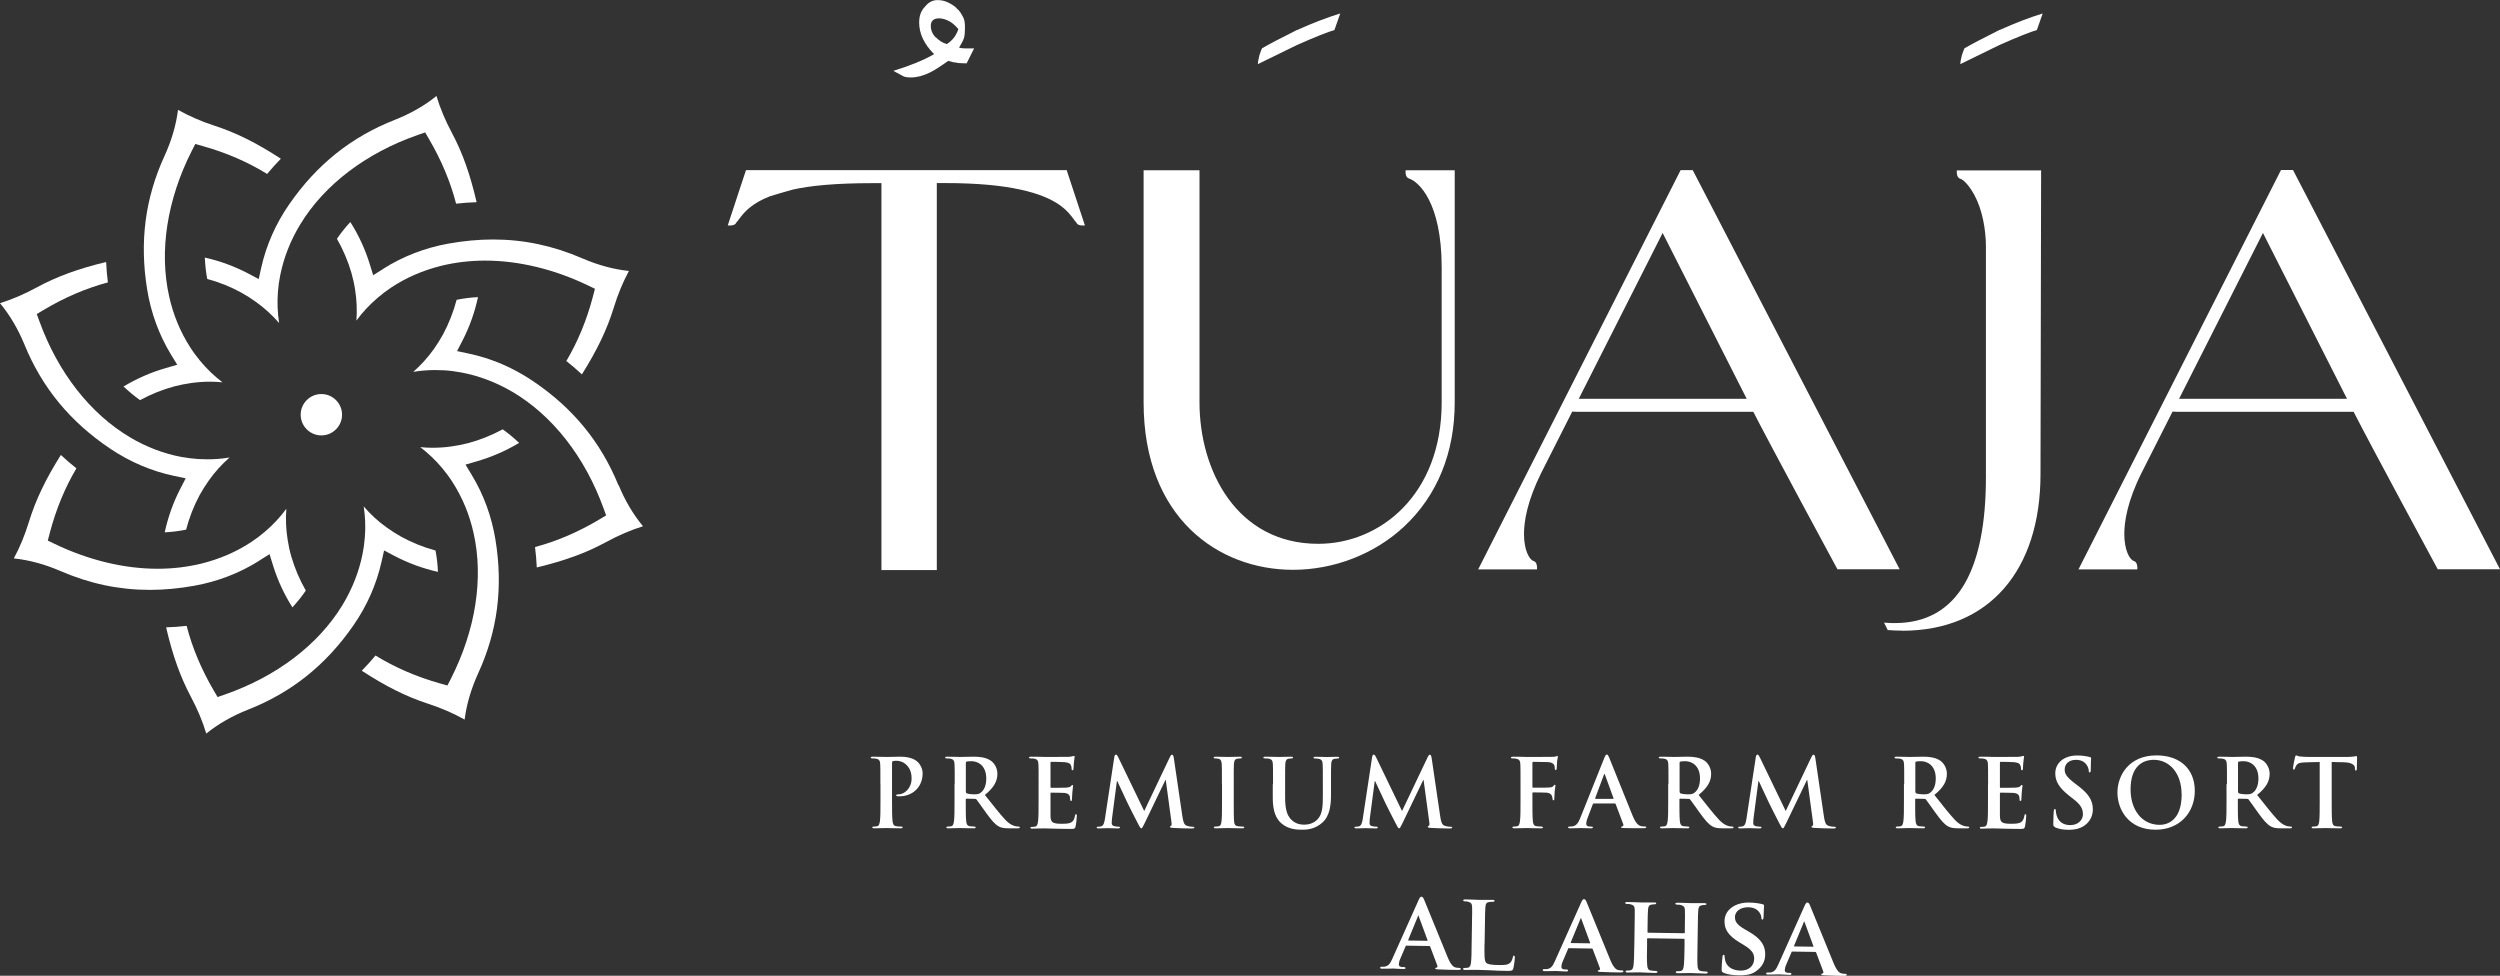 <?xml version="1.0" encoding="UTF-8"?>
<svg id="Layer_1" data-name="Layer 1" xmlns="http://www.w3.org/2000/svg" version="1.1" xmlns:xlink="http://www.w3.org/1999/xlink" viewBox="0 0 287.6 112.25">
  <rect x="0" y="0" width="287.6" height="112.25" fill="#333333" stroke="none"/>
  <defs>
    <style>
      .cls-1 {
        fill: none;
      }

      .cls-1, .cls-2 {
        stroke-width: 0px;
      }

      .cls-3 {
        clip-path: url(#clippath);
      }

      .cls-2 {
        fill: #fff;
      }
    </style>
    <clipPath id="clippath">
      <rect class="cls-1" y="0" width="287.6" height="112.25"/>
    </clipPath>
  </defs>
  <g class="cls-3">
    <path class="cls-2" d="M161.69,19.8c0,.07.01.64.42.74,1.07.36,3.74,2.71,3.74,10.22v15.53c0,10.68-7.14,16.27-14.19,16.27-9.4,0-13.67-8.44-13.67-16.27v-26.7h-6.43v26.7c0,13.31,8.63,19.26,17.18,19.26,4.72,0,9.37-1.8,12.76-4.95,3.83-3.56,5.85-8.51,5.85-14.31v-26.7h-5.65v.23Z"/>
    <path class="cls-2" d="M250.68,45.88l9.65-19.08s5.07,10,9.67,19.08h-19.32ZM262.4,19.57l-23.29,45.93h6.77v-.23c0-.06-.01-.64-.42-.74-.45-.15-1.08-1.21-1.08-3.1,0-1.4.34-3.75,1.99-7.04l3.56-7.04c.15,0,.29.02.45.02h20.38c1.94,3.82,9.68,18.12,9.68,18.12h7.16l-23.81-45.93h-1.38Z"/>
    <path class="cls-2" d="M181.62,45.88l9.65-19.08s5.07,10,9.67,19.08h-19.32ZM218.54,65.5l-23.81-45.93h-1.39l-23.29,45.93h6.77v-.23c0-.07-.01-.64-.42-.74-.45-.15-1.08-1.21-1.08-3.1,0-1.4.35-3.75,1.99-7.04l3.56-7.04c.15,0,.29.02.45.02h20.38c1.94,3.81,9.68,18.12,9.68,18.12h7.16Z"/>
    <path class="cls-2" d="M218.84,72.56c10.01,0,15.9-6.97,15.9-18.01l.07-34.95h-9.7v.23c0,.07.01.64.42.74.39.13.99.76,1.6,1.86.91,1.65,1.33,4.01,1.33,5.9v26.6c0,5.26-.81,9.34-2.4,12.14-1.74,3.06-4.46,4.61-8.08,4.61h0c-.27,0-.56,0-.84-.03l-.4-.02.43.86h.13c.52.04,1.03.06,1.54.06h0Z"/>
    <path class="cls-2" d="M122.71,19.57h-36.89l-.62,1.87-1.48,4.5h.32c.09,0,.56-.02.67-.35.06-.04.16-.18.28-.34.05-.06.22-.29.22-.29.53-.69,1.4-1.61,3.36-2.38,0,0,2.42-.73,2.63-.77h0c2.01-.45,4.89-.74,9.19-.74h1.01v44.51h6.37V21.06h.94c3.78,0,6.56.29,8.62.74,4.36.93,5.54,2.53,6.21,3.45.12.16.22.3.28.34.11.33.58.35.67.35h.32l-2.1-6.37Z"/>
    <path class="cls-2" d="M106.41.77c-.45.45-.67,1.05-.67,1.82,0,1.28.57,2.49,1.72,3.64-1.22.7-2.78,1.34-4.69,1.92l1.05.57c.19.13.51.19.96.19.7,0,1.44-.19,2.2-.57.51-.25,1.21-.7,2.11-1.34.38.13.67.19.86.19.19.06.61.1,1.25.1l.86-1.72h-.96c-.32,0-.58-.03-.77-.1.32-.51.51-.89.58-1.15.06-.25.1-.64.1-1.15s-.06-.89-.19-1.15c-.26-.51-.48-.83-.67-.96-.19-.25-.54-.51-1.05-.76-.38-.19-.8-.29-1.25-.29-.57,0-1.05.26-1.44.76M107.65,4.31c-.38-.38-.57-.83-.57-1.34,0-.57.32-.86.96-.86.38,0,.8.13,1.25.38.32.19.64.48.96.86-.26.77-.7,1.34-1.34,1.72-.45-.13-.86-.38-1.24-.77"/>
    <path class="cls-2" d="M230.01,3.45c-1.92.96-3.26,1.66-4.02,2.11-.06.13-.16.38-.29.77-.13.51-.19.86-.19,1.05l4.5-2.2c2.17-.96,3.61-1.53,4.31-1.72l.67-1.91c-1.47.45-3.13,1.08-4.98,1.91"/>
    <path class="cls-2" d="M149.2,3.45c-1.92.96-3.26,1.66-4.02,2.11-.06.13-.16.38-.29.77-.13.51-.19.86-.19,1.05l4.5-2.2c2.17-.96,3.61-1.53,4.31-1.72l.67-1.91c-1.47.45-3.13,1.08-4.98,1.91"/>
    <path class="cls-2" d="M29.83,64.49l1.18-.74.41,1.33c.52,1.67,1.26,3.28,2.22,4.79.57-.62,1.09-1.27,1.54-1.93-.72-1.26-1.28-2.58-1.67-3.93-.18-.61-.32-1.26-.42-1.92-.19-1.19-.24-2.38-.15-3.56-.7.96-1.52,1.83-2.43,2.61-.51.44-1.04.84-1.57,1.19-1.73,1.15-3.68,1.99-5.79,2.51-1.6.39-3.29.59-5.02.59-3.86,0-7.95-.99-11.84-2.86l-.79-.38.22-.85c.71-2.71,1.74-5.22,3.07-7.46-.61-.48-1.21-1-1.79-1.54-1.77,2.82-2.9,5.19-3.66,7.66-.47,1.54-1.06,2.97-1.75,4.24,1.75.18,3.55.67,5.34,1.44,3.39,1.47,6.76,2.18,10.3,2.18,1.66,0,3.39-.16,5.15-.48,2.7-.49,5.2-1.46,7.44-2.87"/>
    <path class="cls-2" d="M29.76,32.1l-1.23-.65c-1.55-.81-3.22-1.43-4.97-1.82.04.84.13,1.67.28,2.46,1.41.38,2.74.92,3.97,1.6.56.31,1.12.67,1.66,1.06.97.7,1.86,1.51,2.64,2.41-.18-1.17-.23-2.36-.14-3.56.05-.67.14-1.32.27-1.95.41-2.03,1.18-4,2.31-5.85,2.77-4.56,7.58-8.21,13.53-10.28l.83-.29.44.76c1.42,2.42,2.47,4.92,3.12,7.44.78-.09,1.57-.15,2.36-.17-.75-3.24-1.63-5.71-2.85-7.99-.76-1.42-1.35-2.84-1.77-4.23-1.36,1.11-2.98,2.03-4.8,2.75-5.01,1.97-8.97,5.14-12.13,9.7-1.56,2.25-2.64,4.7-3.22,7.27l-.3,1.36Z"/>
    <path class="cls-2" d="M44.11,30.92l-1.18.74-.41-1.33c-.52-1.67-1.26-3.28-2.22-4.79-.57.62-1.09,1.27-1.54,1.93.72,1.26,1.28,2.58,1.67,3.93.17.61.32,1.26.42,1.92.19,1.19.24,2.38.15,3.56.7-.96,1.52-1.83,2.43-2.61.51-.44,1.04-.84,1.57-1.19,1.73-1.15,3.68-1.99,5.79-2.51,1.6-.39,3.29-.59,5.02-.59,3.86,0,7.95.99,11.84,2.86l.79.38-.22.85c-.71,2.72-1.74,5.22-3.07,7.46.61.48,1.21,1,1.79,1.54,1.77-2.82,2.9-5.19,3.66-7.66.47-1.54,1.06-2.96,1.75-4.24-1.75-.18-3.55-.67-5.34-1.44-3.39-1.47-6.76-2.18-10.3-2.18-1.66,0-3.39.16-5.15.48-2.7.49-5.2,1.46-7.44,2.87"/>
    <path class="cls-2" d="M71.13,55.79c-2.03-4.97-5.26-8.89-9.86-11.98-2.28-1.53-4.74-2.58-7.33-3.13l-1.36-.29.64-1.24c.8-1.55,1.39-3.22,1.77-4.97-.85.04-1.67.15-2.46.31-.37,1.4-.9,2.74-1.56,3.97-.31.56-.66,1.13-1.04,1.67-.7.98-1.5,1.87-2.39,2.65.83-.14,1.68-.21,2.53-.21.34,0,.69.01,1.04.03.67.04,1.33.13,1.96.25,2.04.38,4.02,1.14,5.9,2.24,4.6,2.72,8.32,7.47,10.46,13.38l.3.82-.75.45c-2.41,1.44-4.91,2.52-7.43,3.19.1.77.16,1.56.2,2.35,3.24-.78,5.72-1.69,7.99-2.93,1.42-.77,2.84-1.38,4.23-1.81-1.12-1.35-2.07-2.95-2.81-4.75"/>
    <path class="cls-2" d="M59.74,50.97c-.61-.58-1.25-1.11-1.91-1.58-1.28.69-2.62,1.23-3.98,1.59-.62.16-1.27.29-1.93.38-.71.1-1.44.15-2.15.15-.47,0-.95-.02-1.42-.07.94.72,1.81,1.55,2.57,2.47.42.51.82,1.05,1.16,1.59,1.12,1.75,1.93,3.7,2.4,5.82,1.17,5.2.24,11.15-2.61,16.76l-.4.78-.85-.24c-2.7-.76-5.2-1.84-7.42-3.21-.49.6-1.03,1.18-1.58,1.75,2.79,1.82,5.15,2.99,7.61,3.79,1.54.5,2.95,1.12,4.22,1.83.22-1.74.74-3.52,1.55-5.3,2.24-4.88,2.89-9.9,2-15.37-.44-2.7-1.36-5.21-2.73-7.47l-.72-1.19,1.34-.39c1.68-.49,3.31-1.2,4.85-2.12"/>
    <path class="cls-2" d="M44.18,63.32l1.23.65c1.55.81,3.22,1.42,4.97,1.82-.03-.84-.13-1.67-.28-2.46-1.41-.38-2.74-.92-3.97-1.6-.57-.32-1.12-.67-1.66-1.06-.98-.7-1.86-1.51-2.63-2.41.18,1.17.23,2.36.13,3.56-.05.66-.14,1.32-.27,1.95-.41,2.03-1.19,4-2.31,5.85-2.78,4.56-7.58,8.21-13.53,10.28l-.83.29-.44-.75c-1.42-2.42-2.47-4.92-3.12-7.44-.78.09-1.57.15-2.36.17.75,3.24,1.64,5.71,2.85,7.99.76,1.42,1.35,2.84,1.77,4.23,1.37-1.11,2.98-2.03,4.8-2.75,5.01-1.97,8.97-5.14,12.13-9.7,1.56-2.25,2.64-4.7,3.22-7.27l.31-1.36Z"/>
    <path class="cls-2" d="M12.67,51.61c2.28,1.53,4.74,2.58,7.33,3.13l1.36.29-.64,1.24c-.8,1.55-1.39,3.22-1.77,4.97.85-.04,1.67-.15,2.46-.31.37-1.41.89-2.74,1.56-3.98.31-.56.66-1.12,1.05-1.67.69-.98,1.5-1.87,2.39-2.65-.83.14-1.68.21-2.53.21-.34,0-.69-.01-1.04-.03-.67-.04-1.33-.13-1.96-.24-2.04-.38-4.03-1.14-5.89-2.24-4.6-2.72-8.32-7.47-10.46-13.38l-.3-.82.75-.45c2.41-1.44,4.91-2.52,7.43-3.19-.1-.77-.16-1.56-.2-2.35-3.24.78-5.71,1.69-7.99,2.93-1.42.77-2.84,1.38-4.22,1.81,1.12,1.35,2.07,2.95,2.81,4.75,2.03,4.97,5.26,8.89,9.86,11.98"/>
    <path class="cls-2" d="M14.2,44.45c.61.58,1.25,1.11,1.91,1.58,1.28-.69,2.62-1.23,3.98-1.59.62-.16,1.27-.29,1.93-.38.71-.1,1.44-.15,2.15-.15.47,0,.95.02,1.42.07-.94-.72-1.81-1.55-2.57-2.47-.42-.51-.82-1.05-1.16-1.59-1.12-1.75-1.93-3.7-2.4-5.82-1.17-5.2-.24-11.15,2.61-16.76l.4-.78.84.24c2.71.76,5.2,1.84,7.42,3.21.49-.6,1.03-1.18,1.58-1.75-2.79-1.82-5.15-2.99-7.61-3.79-1.54-.5-2.95-1.12-4.22-1.83-.22,1.74-.74,3.52-1.55,5.29-2.24,4.88-2.89,9.91-2,15.37.44,2.7,1.36,5.21,2.73,7.47l.73,1.19-1.34.39c-1.68.48-3.31,1.2-4.85,2.12"/>
    <path class="cls-2" d="M36.97,45.33c-1.31,0-2.38,1.07-2.38,2.38s1.07,2.38,2.38,2.38,2.38-1.07,2.38-2.38-1.07-2.38-2.38-2.38"/>
    <path class="cls-2" d="M101.28,90.21c0-1.66,0-1.96-.02-2.31-.02-.37-.11-.55-.47-.62-.09-.02-.27-.03-.43-.03-.12,0-.19-.02-.19-.1s.08-.1.24-.1c.58,0,1.26.03,1.57.03.45,0,1.08-.03,1.58-.03,1.36,0,1.85.46,2.03.62.24.23.55.72.55,1.3,0,1.55-1.13,2.64-2.68,2.64-.05,0-.17,0-.23-.01-.06-.01-.13-.02-.13-.1,0-.09.08-.12.31-.12.61,0,1.46-.69,1.46-1.8,0-.36-.03-1.09-.64-1.63-.39-.36-.84-.43-1.09-.43-.16,0-.33.01-.43.04-.05.02-.09.09-.09.21v4.36c0,1,0,1.86.06,2.33.03.31.1.55.43.59.15.02.39.04.56.04.12,0,.17.03.17.09,0,.08-.09.11-.21.11-.72,0-1.41-.03-1.69-.03-.25,0-.94.03-1.37.03-.14,0-.22-.03-.22-.11,0-.05.04-.09.17-.09.16,0,.29-.02.39-.04.22-.04.27-.28.32-.6.06-.46.06-1.32.06-2.32v-1.92Z"/>
    <path class="cls-2" d="M111.12,91.07c0,.12.02.16.1.2.23.08.56.11.83.11.44,0,.58-.04.77-.19.33-.24.64-.74.64-1.63,0-1.55-1.02-1.99-1.67-1.99-.27,0-.47.01-.58.04-.08.02-.1.07-.1.15v3.31ZM109.83,90.21c0-1.66,0-1.96-.02-2.31-.02-.37-.11-.55-.47-.62-.09-.02-.27-.03-.42-.03-.12,0-.19-.02-.19-.1s.08-.1.24-.1c.58,0,1.26.03,1.49.03.37,0,1.2-.03,1.54-.03.69,0,1.42.07,2,.47.31.21.74.76.74,1.49,0,.81-.34,1.55-1.44,2.44.97,1.22,1.72,2.19,2.36,2.87.61.63,1.06.71,1.22.74.12.02.22.03.31.03s.13.03.13.09c0,.09-.08.11-.21.11h-1.03c-.61,0-.88-.06-1.17-.21-.47-.25-.88-.76-1.49-1.6-.44-.6-.94-1.34-1.08-1.5-.05-.07-.12-.08-.2-.08l-.95-.02c-.05,0-.09.02-.09.09v.15c0,1.01,0,1.88.05,2.33.03.32.1.56.43.6.16.02.4.04.53.04.09,0,.13.03.13.09,0,.08-.08.11-.22.11-.63,0-1.44-.03-1.6-.03-.21,0-.89.03-1.33.03-.14,0-.22-.03-.22-.11,0-.05.04-.09.17-.09.16,0,.29-.02.39-.04.22-.04.27-.28.32-.6.06-.46.06-1.32.06-2.32v-1.92Z"/>
    <path class="cls-2" d="M119.48,90.21c0-1.66,0-1.96-.02-2.31-.02-.37-.11-.55-.47-.62-.09-.02-.27-.03-.42-.03-.12,0-.19-.02-.19-.1s.08-.1.24-.1c.29,0,.61.01.88.01.28.01.53.02.69.02.35,0,2.52,0,2.73-.01.21-.02.38-.04.47-.07.05,0,.12-.04.17-.04s.07.04.07.1c0,.08-.05.21-.09.71-.01.11-.03.59-.05.72-.01.05-.03.12-.11.12s-.1-.06-.1-.15c0-.08-.01-.26-.07-.39-.08-.2-.18-.33-.73-.39-.18-.02-1.33-.04-1.55-.04-.05,0-.08.03-.08.11v2.76c0,.08.01.12.08.12.24,0,1.49,0,1.74-.02.26-.02.43-.06.52-.16.08-.09.12-.14.18-.14.04,0,.08.02.08.09s-.04.24-.09.8c-.01.22-.04.65-.04.73,0,.09,0,.21-.1.21-.08,0-.1-.04-.1-.1-.01-.11-.01-.25-.04-.39-.05-.22-.21-.38-.61-.43-.21-.02-1.29-.03-1.55-.03-.05,0-.07.04-.07.11v.86c0,.37-.01,1.37,0,1.69.02.75.2.92,1.31.92.28,0,.74,0,1.02-.13.28-.13.41-.36.49-.81.02-.12.04-.16.12-.16.09,0,.09.09.09.2,0,.25-.09.99-.14,1.21-.08.28-.17.28-.59.28-.82,0-1.42-.02-1.89-.03-.47-.02-.81-.03-1.13-.03-.12,0-.36,0-.62.01-.25,0-.53.02-.75.02-.14,0-.22-.03-.22-.11,0-.05.04-.09.17-.09.16,0,.29-.02.39-.04.22-.04.27-.28.32-.6.06-.46.06-1.32.06-2.32v-1.92Z"/>
    <path class="cls-2" d="M128.19,87.09c.03-.18.1-.28.18-.28s.15.05.29.34l2.97,6.15,2.96-6.22c.09-.17.14-.26.24-.26s.16.11.2.34l.99,6.74c.1.69.21,1,.53,1.1.32.1.53.11.68.11.1,0,.17.01.17.08,0,.09-.13.12-.28.12-.27,0-1.78-.03-2.21-.07-.25-.02-.32-.06-.32-.12,0-.05.04-.09.12-.12.07-.02.1-.16.05-.47l-.65-4.8h-.04l-2.38,4.95c-.25.51-.3.61-.4.61s-.21-.22-.38-.55c-.26-.5-1.12-2.17-1.25-2.47-.1-.23-.75-1.6-1.13-2.42h-.04l-.57,4.34c-.02.2-.03.34-.03.51,0,.21.14.31.33.35.2.04.35.05.46.05.09,0,.16.02.16.08,0,.1-.1.12-.26.12-.46,0-.95-.03-1.14-.03-.21,0-.73.03-1.08.03-.11,0-.2-.02-.2-.12,0-.05.06-.08.17-.08.09,0,.16,0,.33-.03.31-.07.39-.49.45-.86l1.08-7.11Z"/>
    <path class="cls-2" d="M140.57,90.21c0-1.66,0-1.96-.02-2.31-.02-.37-.13-.56-.37-.61-.12-.03-.26-.04-.39-.04-.11,0-.17-.02-.17-.11,0-.07.09-.09.26-.09.41,0,1.1.03,1.42.03.27,0,.92-.03,1.33-.03.14,0,.23.02.23.09,0,.09-.07.11-.18.11s-.2.01-.33.03c-.29.05-.38.24-.4.62-.02.35-.02.65-.02,2.31v1.92c0,1.06,0,1.92.04,2.39.03.29.11.49.44.53.15.02.39.04.56.04.12,0,.17.03.17.09,0,.08-.09.11-.21.11-.72,0-1.41-.03-1.7-.03-.25,0-.94.03-1.37.03-.14,0-.22-.03-.22-.11,0-.05.04-.09.17-.09.16,0,.29-.02.39-.04.22-.04.28-.23.32-.55.06-.46.06-1.32.06-2.38v-1.92Z"/>
    <path class="cls-2" d="M146.45,90.21c0-1.66,0-1.96-.02-2.31-.02-.37-.11-.55-.47-.62-.09-.02-.27-.03-.43-.03-.12,0-.19-.02-.19-.1s.08-.1.24-.1c.58,0,1.26.03,1.59.03.26,0,.95-.03,1.34-.03.16,0,.24.02.24.1s-.07.1-.17.1c-.12,0-.18.01-.32.03-.29.05-.38.24-.4.62-.02.35-.02.65-.02,2.31v1.53c0,1.58.32,2.24.85,2.68.49.4.99.45,1.36.45.48,0,1.07-.15,1.5-.59.6-.6.63-1.58.63-2.7v-1.36c0-1.66,0-1.96-.02-2.31-.02-.37-.11-.55-.47-.62-.09-.02-.27-.03-.39-.03s-.19-.02-.19-.1.08-.1.23-.1c.56,0,1.24.03,1.25.03.13,0,.82-.03,1.24-.03.15,0,.23.02.23.1s-.07.1-.2.1c-.12,0-.19.01-.32.03-.29.05-.38.24-.4.62-.02.35-.02.65-.02,2.31v1.17c0,1.21-.12,2.5-1.04,3.28-.77.66-1.56.78-2.27.78-.58,0-1.62-.03-2.42-.75-.56-.5-.97-1.31-.97-2.89v-1.59Z"/>
    <path class="cls-2" d="M157.85,87.09c.03-.18.1-.28.18-.28s.15.05.29.34l2.97,6.15,2.96-6.22c.09-.17.14-.26.24-.26s.16.11.2.34l.99,6.74c.1.69.21,1,.53,1.1.32.1.53.11.68.11.1,0,.17.01.17.08,0,.09-.13.12-.28.12-.27,0-1.78-.03-2.21-.07-.25-.02-.32-.06-.32-.12,0-.05.04-.09.12-.12.07-.02.1-.16.05-.47l-.65-4.8h-.04l-2.38,4.95c-.25.51-.3.61-.4.61s-.21-.22-.38-.55c-.26-.5-1.12-2.17-1.25-2.47-.1-.23-.75-1.6-1.13-2.42h-.04l-.57,4.34c-.02.2-.03.34-.03.51,0,.21.14.31.33.35.2.04.35.05.46.05.09,0,.16.02.16.08,0,.1-.1.12-.26.12-.46,0-.95-.03-1.14-.03-.21,0-.73.03-1.08.03-.11,0-.2-.02-.2-.12,0-.05.07-.08.17-.08.09,0,.16,0,.33-.03.31-.07.39-.49.45-.86l1.08-7.11Z"/>
    <path class="cls-2" d="M176.29,92.13c0,1.05,0,1.86.05,2.32.03.32.1.56.43.6.15.02.39.04.54.04.14,0,.19.03.19.09,0,.08-.08.11-.24.11-.69,0-1.37-.03-1.66-.03s-.97.03-1.38.03c-.15,0-.23-.02-.23-.11,0-.05.04-.09.16-.09.16,0,.29-.02.39-.04.22-.04.27-.28.32-.6.06-.46.06-1.27.06-2.32v-1.92c0-1.66,0-1.96-.02-2.31-.02-.37-.11-.54-.47-.62-.09-.02-.27-.03-.42-.03-.11,0-.19-.02-.19-.09,0-.09.09-.11.25-.11.28,0,.6.01.88.01.28.01.53.02.69.02.41,0,2.63,0,2.88-.01.21-.01.34-.01.45-.04.06-.02.12-.07.17-.07.04,0,.08.04.08.1,0,.08-.05.21-.09.49,0,.11-.03.75-.05.88-.01.09-.03.15-.11.15s-.1-.05-.11-.17c0-.09,0-.26-.07-.41-.08-.15-.3-.32-.72-.33l-1.68-.03c-.07,0-.1.03-.1.15v2.72c0,.07.01.1.08.1h1.4c.19-.01.34-.01.49-.02.21-.01.36-.05.47-.2.05-.06.08-.11.14-.11.04,0,.07.03.07.1s-.05.34-.09.68c-.02.22-.04.72-.04.8,0,.1,0,.21-.11.21-.07,0-.09-.08-.09-.15s-.02-.21-.07-.34c-.05-.15-.22-.35-.56-.39-.27-.03-1.43-.03-1.61-.03-.05,0-.08.02-.08.1v.88Z"/>
    <path class="cls-2" d="M185.56,91.9c.06,0,.07-.03.06-.07l-.98-2.69s-.02-.1-.06-.1-.05.05-.07.1l-1,2.68s0,.08.04.08h2.01ZM183.33,92.44c-.06,0-.08.02-.1.09l-.59,1.56c-.11.27-.16.53-.16.66,0,.2.1.34.44.34h.16c.13,0,.16.02.16.09,0,.09-.07.11-.19.11-.35,0-.82-.03-1.15-.03-.12,0-.72.03-1.29.03-.14,0-.21-.02-.21-.11,0-.07.04-.09.13-.09.1,0,.25-.01.34-.02.5-.07.71-.44.93-.98l2.74-6.85c.13-.32.2-.44.31-.44.1,0,.16.1.27.35.26.6,2.01,5.05,2.7,6.7.41.98.73,1.13.96,1.19.16.03.33.04.46.04.09,0,.14.01.14.09,0,.09-.1.11-.5.11s-1.19,0-2.06-.02c-.2-.01-.33-.01-.33-.09,0-.07.04-.09.15-.1.08-.02.15-.12.1-.25l-.87-2.31c-.02-.05-.05-.08-.11-.08h-2.43Z"/>
    <path class="cls-2" d="M193.23,91.07c0,.12.02.16.1.2.23.08.56.11.83.11.44,0,.58-.04.77-.19.33-.24.64-.74.64-1.63,0-1.55-1.02-1.99-1.67-1.99-.27,0-.47.01-.58.04-.08.02-.1.07-.1.15v3.31ZM191.94,90.21c0-1.66,0-1.96-.02-2.31-.02-.37-.11-.55-.47-.62-.09-.02-.27-.03-.43-.03-.12,0-.19-.02-.19-.1s.08-.1.24-.1c.58,0,1.26.03,1.49.03.37,0,1.2-.03,1.54-.03.69,0,1.42.07,2.01.47.3.21.74.76.74,1.49,0,.81-.34,1.55-1.44,2.44.97,1.22,1.72,2.19,2.36,2.87.61.63,1.06.71,1.22.74.12.02.22.03.3.03s.13.03.13.09c0,.09-.08.11-.21.11h-1.03c-.61,0-.88-.06-1.17-.21-.47-.25-.88-.76-1.49-1.6-.44-.6-.94-1.34-1.08-1.5-.05-.07-.12-.08-.2-.08l-.95-.02c-.05,0-.09.02-.09.09v.15c0,1.01,0,1.88.05,2.33.03.32.1.56.43.6.16.02.4.04.53.04.09,0,.13.03.13.09,0,.08-.08.11-.22.11-.63,0-1.44-.03-1.6-.03-.21,0-.89.03-1.33.03-.14,0-.22-.03-.22-.11,0-.05.04-.09.17-.09.16,0,.29-.02.39-.04.22-.04.27-.28.32-.6.06-.46.06-1.32.06-2.32v-1.92Z"/>
    <path class="cls-2" d="M201.99,87.09c.03-.18.1-.28.18-.28s.15.05.29.34l2.97,6.15,2.96-6.22c.09-.17.14-.26.24-.26s.16.11.2.34l.99,6.74c.1.69.21,1,.53,1.1.32.1.53.11.68.11.1,0,.17.01.17.08,0,.09-.13.12-.28.12-.27,0-1.78-.03-2.21-.07-.25-.02-.32-.06-.32-.12,0-.05.04-.09.12-.12.07-.02.1-.16.05-.47l-.65-4.8h-.04l-2.38,4.95c-.25.51-.3.61-.4.61s-.21-.22-.38-.55c-.26-.5-1.12-2.17-1.25-2.47-.1-.23-.75-1.6-1.13-2.42h-.04l-.57,4.34c-.02.2-.03.34-.03.51,0,.21.14.31.33.35.2.04.35.05.46.05.09,0,.16.02.16.08,0,.1-.1.12-.26.12-.46,0-.95-.03-1.14-.03-.21,0-.73.03-1.08.03-.11,0-.2-.02-.2-.12,0-.05.07-.08.17-.08.09,0,.16,0,.33-.03.31-.07.39-.49.45-.86l1.08-7.11Z"/>
    <path class="cls-2" d="M220.35,91.07c0,.12.02.16.1.2.23.08.56.11.83.11.44,0,.58-.04.77-.19.33-.24.64-.74.64-1.63,0-1.55-1.02-1.99-1.67-1.99-.27,0-.47.01-.58.04-.08.02-.1.07-.1.15v3.31ZM219.06,90.21c0-1.66,0-1.96-.02-2.31-.02-.37-.11-.55-.47-.62-.09-.02-.27-.03-.43-.03-.12,0-.19-.02-.19-.1s.08-.1.24-.1c.58,0,1.26.03,1.49.03.37,0,1.2-.03,1.54-.03.69,0,1.42.07,2.01.47.3.21.74.76.74,1.49,0,.81-.34,1.55-1.44,2.44.97,1.22,1.72,2.19,2.36,2.87.61.63,1.06.71,1.22.74.12.02.22.03.3.03s.13.03.13.09c0,.09-.08.11-.21.11h-1.03c-.61,0-.88-.06-1.17-.21-.47-.25-.88-.76-1.49-1.6-.44-.6-.94-1.34-1.08-1.5-.05-.07-.12-.08-.2-.08l-.95-.02c-.05,0-.09.02-.09.09v.15c0,1.01,0,1.88.05,2.33.03.32.1.56.43.6.16.02.4.04.53.04.09,0,.13.03.13.09,0,.08-.08.11-.22.11-.63,0-1.44-.03-1.6-.03-.21,0-.89.03-1.33.03-.14,0-.22-.03-.22-.11,0-.05.04-.09.17-.09.16,0,.29-.02.39-.04.22-.04.27-.28.32-.6.06-.46.06-1.32.06-2.32v-1.92Z"/>
    <path class="cls-2" d="M228.71,90.21c0-1.66,0-1.96-.02-2.31-.02-.37-.11-.55-.47-.62-.09-.02-.27-.03-.43-.03-.12,0-.19-.02-.19-.1s.08-.1.24-.1c.29,0,.61.01.88.01.28.01.53.02.69.02.35,0,2.52,0,2.73-.01.21-.02.38-.04.47-.07.05,0,.12-.04.17-.04s.07.04.07.1c0,.08-.05.21-.09.71-.01.11-.03.59-.05.72-.01.05-.03.12-.11.12s-.1-.06-.1-.15c0-.08-.01-.26-.07-.39-.08-.2-.18-.33-.73-.39-.18-.02-1.33-.04-1.55-.04-.05,0-.08.03-.08.11v2.76c0,.08.01.12.08.12.24,0,1.49,0,1.74-.02.26-.02.43-.06.52-.16.08-.09.12-.14.18-.14.04,0,.08.02.08.09s-.04.24-.09.8c-.01.22-.04.65-.04.73,0,.09,0,.21-.1.21-.08,0-.1-.04-.1-.1-.01-.11-.01-.25-.04-.39-.05-.22-.21-.38-.61-.43-.21-.02-1.29-.03-1.55-.03-.05,0-.07.04-.07.11v.86c0,.37-.01,1.37,0,1.69.02.75.2.92,1.31.92.28,0,.74,0,1.02-.13.28-.13.41-.36.49-.81.02-.12.04-.16.12-.16.09,0,.09.09.09.2,0,.25-.09.99-.14,1.21-.08.28-.17.28-.59.28-.82,0-1.42-.02-1.89-.03-.47-.02-.81-.03-1.13-.03-.12,0-.36,0-.62.01-.25,0-.53.02-.75.02-.14,0-.22-.03-.22-.11,0-.05.04-.09.17-.09.16,0,.29-.02.39-.04.22-.04.27-.28.32-.6.06-.46.06-1.32.06-2.32v-1.92Z"/>
    <path class="cls-2" d="M236.42,95.15c-.18-.08-.21-.13-.21-.37,0-.6.04-1.25.05-1.43.01-.16.04-.28.13-.28.1,0,.11.1.11.19,0,.14.04.37.1.56.24.81.88,1.1,1.56,1.1.98,0,1.46-.66,1.46-1.24,0-.53-.16-1.04-1.07-1.74l-.5-.39c-1.2-.94-1.61-1.7-1.61-2.58,0-1.2,1-2.06,2.52-2.06.71,0,1.17.11,1.45.18.1.02.15.06.15.13,0,.14-.04.46-.04,1.31,0,.24-.03.33-.12.33-.08,0-.11-.07-.11-.2,0-.1-.05-.44-.28-.72-.16-.21-.48-.53-1.19-.53-.81,0-1.3.47-1.3,1.12,0,.5.25.88,1.15,1.57l.3.23c1.32.99,1.79,1.74,1.79,2.78,0,.63-.24,1.38-1.02,1.9-.54.35-1.15.45-1.73.45-.63,0-1.12-.08-1.59-.28"/>
    <path class="cls-2" d="M250.97,91.37c0-2.44-1.41-3.96-3.19-3.96-1.25,0-2.68.7-2.68,3.41,0,2.27,1.25,4.07,3.35,4.07.76,0,2.53-.37,2.53-3.52M243.59,91.17c0-1.86,1.23-4.27,4.5-4.27,2.71,0,4.4,1.58,4.4,4.08s-1.74,4.47-4.51,4.47c-3.13,0-4.39-2.34-4.39-4.27"/>
    <path class="cls-2" d="M257.47,91.07c0,.12.02.16.1.2.23.08.56.11.83.11.44,0,.58-.04.77-.19.33-.24.64-.74.64-1.63,0-1.55-1.02-1.99-1.67-1.99-.27,0-.47.01-.58.04-.08.02-.1.07-.1.15v3.31ZM256.19,90.21c0-1.66,0-1.96-.02-2.31-.02-.37-.11-.55-.47-.62-.09-.02-.27-.03-.43-.03-.12,0-.19-.02-.19-.1s.08-.1.24-.1c.58,0,1.26.03,1.49.03.37,0,1.2-.03,1.54-.03.69,0,1.42.07,2.01.47.3.21.74.76.74,1.49,0,.81-.34,1.55-1.44,2.44.97,1.22,1.72,2.19,2.36,2.87.61.63,1.06.71,1.22.74.12.02.22.03.3.03s.13.03.13.09c0,.09-.08.11-.21.11h-1.04c-.61,0-.88-.06-1.17-.21-.47-.25-.88-.76-1.49-1.6-.44-.6-.94-1.34-1.08-1.5-.05-.07-.12-.08-.2-.08l-.95-.02c-.05,0-.09.02-.09.09v.15c0,1.01,0,1.88.05,2.33.03.32.1.56.42.6.16.02.4.04.53.04.09,0,.13.03.13.09,0,.08-.08.11-.22.11-.63,0-1.44-.03-1.6-.03-.21,0-.89.03-1.33.03-.14,0-.22-.03-.22-.11,0-.05.04-.09.17-.09.16,0,.29-.02.39-.04.22-.04.27-.28.32-.6.06-.46.06-1.32.06-2.32v-1.92Z"/>
    <path class="cls-2" d="M266.87,87.66l-1.62.04c-.63.02-.89.08-1.06.32-.11.16-.16.3-.18.38-.02.09-.05.13-.12.13-.08,0-.1-.06-.1-.17,0-.18.21-1.17.23-1.25.03-.14.07-.21.13-.21.09,0,.2.11.47.13.32.03.73.05,1.09.05h4.32c.35,0,.59-.03.75-.05.16-.03.25-.05.29-.05.08,0,.09.06.09.23,0,.23-.03.98-.03,1.26-.01.11-.03.17-.1.17-.09,0-.11-.05-.12-.22v-.12c-.03-.28-.33-.59-1.3-.61l-1.37-.03v4.47c0,1,0,1.86.05,2.33.03.31.1.55.42.59.15.02.39.04.56.04.12,0,.17.03.17.09,0,.08-.09.11-.21.11-.72,0-1.41-.03-1.71-.03-.25,0-.94.03-1.37.03-.14,0-.22-.03-.22-.11,0-.06.04-.09.17-.09.16,0,.29-.02.39-.04.22-.04.28-.28.32-.6.05-.46.05-1.32.05-2.32v-4.47Z"/>
    <path class="cls-2" d="M164.18,108.23c.05,0,.06-.02.05-.06l-1.01-2.74s-.02-.1-.05-.1c-.04,0-.05.06-.06.1l-1.11,2.7s0,.07.04.07l2.14.03ZM161.8,108.79c-.06,0-.08.01-.1.07l-.61,1.43c-.12.26-.17.53-.17.65,0,.19.1.3.44.31h.16c.14,0,.16.06.16.12,0,.09-.06.11-.18.11-.36,0-.88-.05-1.23-.06-.11,0-.71.03-1.29.02-.14,0-.2-.03-.2-.12,0-.06.04-.11.13-.11.1,0,.23,0,.33,0,.51-.07.7-.39.94-.93l3-6.7c.13-.3.22-.43.33-.42.16,0,.21.1.32.34.26.6,2.04,5.01,2.72,6.65.41.98.73,1.12.93,1.16.16.03.29.04.42.04.1,0,.15.04.15.12,0,.09-.07.11-.48.11-.39,0-1.2-.02-2.13-.06-.2-.02-.33-.02-.33-.09,0-.06.03-.1.14-.11.08-.01.15-.11.1-.24l-.82-2.17c-.02-.06-.06-.08-.11-.08l-2.61-.04Z"/>
    <path class="cls-2" d="M170.78,108.51c-.02,1.37-.03,2.05.2,2.26.19.17.61.24,1.47.25.59,0,1.02,0,1.3-.28.14-.14.26-.44.29-.64.01-.1.04-.16.13-.16.08,0,.1.12.1.24,0,.12-.09.92-.18,1.23-.08.24-.13.29-.71.28-.79-.01-1.44-.03-1.99-.07-.55-.02-1.02-.04-1.47-.05-.13,0-.37,0-.63,0-.26,0-.54.02-.77.01-.14,0-.21-.04-.21-.12,0-.05.04-.11.18-.11.16,0,.29,0,.39-.03.23-.05.29-.25.34-.56.06-.45.07-1.3.08-2.28l.03-1.89c.03-1.63.03-1.93.02-2.27-.02-.37-.12-.48-.47-.59-.09-.03-.23-.04-.36-.04-.13,0-.19-.04-.19-.12,0-.07.08-.1.24-.1.52,0,1.22.04,1.52.05.26,0,1.17,0,1.6,0,.16,0,.24.03.24.11,0,.08-.07.11-.2.11-.13,0-.3,0-.43.03-.3.05-.39.19-.42.57-.03.34-.04.64-.06,2.27l-.03,1.89Z"/>
    <path class="cls-2" d="M182.88,108.52c.05,0,.06-.02.05-.06l-1.01-2.74s-.02-.1-.05-.1c-.04,0-.05.06-.06.1l-1.11,2.69s0,.08.04.08l2.14.03ZM180.5,109.07c-.06,0-.08.01-.1.07l-.61,1.43c-.12.26-.17.53-.17.65,0,.19.1.3.44.31h.16c.14,0,.16.06.16.12,0,.09-.06.11-.18.11-.36,0-.88-.05-1.23-.06-.11,0-.71.03-1.29.02-.14,0-.2-.03-.2-.12,0-.06.04-.11.13-.11.1,0,.23,0,.33,0,.51-.07.7-.39.94-.93l3-6.7c.13-.3.22-.43.33-.42.16,0,.21.1.32.35.26.6,2.04,5.01,2.72,6.65.41.98.73,1.12.93,1.16.16.03.29.04.42.04.1,0,.15.04.15.12,0,.09-.07.11-.48.11-.39,0-1.2-.02-2.13-.06-.2-.02-.33-.02-.33-.09,0-.06.03-.1.14-.11.08-.01.15-.11.1-.24l-.82-2.17c-.02-.06-.06-.08-.11-.08l-2.61-.04Z"/>
    <path class="cls-2" d="M193.76,107.36s.06-.01.06-.07v-.23c.03-1.63.02-2.02.01-2.36-.02-.37-.12-.48-.47-.59-.09-.03-.28-.04-.43-.04-.13,0-.19-.04-.19-.12,0-.08.08-.1.24-.1.59,0,1.37.05,1.66.05.26,0,1-.01,1.43,0,.16,0,.24.03.24.1,0,.08-.08.11-.2.11-.09,0-.19,0-.33.03-.29.05-.38.2-.41.57-.03.34-.04.64-.06,2.27l-.03,1.89c-.02.98-.03,1.83.01,2.29.03.3.09.5.43.56.15.03.39.04.57.05.11,0,.17.07.17.12,0,.08-.09.11-.23.11-.72-.01-1.45-.06-1.75-.06-.25,0-1.03.02-1.46.02-.15,0-.24-.04-.24-.12,0-.05.05-.11.18-.11.18,0,.3,0,.4-.03.23-.05.29-.25.34-.56.06-.45.07-1.27.09-2.26v-.82s-.02-.06-.05-.06l-4.18-.06s-.08.01-.08.06v.82c-.03.98-.03,1.8.02,2.27.03.3.09.51.42.56.15.03.4.04.57.05.13,0,.18.07.18.12,0,.08-.09.11-.23.11-.72-.01-1.49-.06-1.8-.07-.25,0-.98.02-1.42.02-.14,0-.21-.04-.21-.12,0-.05.04-.11.18-.11.16,0,.29,0,.39-.03.23-.05.29-.25.34-.56.06-.45.07-1.3.09-2.28l.03-1.89c.02-1.63.03-1.93.02-2.27-.02-.37-.12-.48-.47-.59-.09-.03-.28-.04-.44-.04-.11,0-.19-.04-.19-.12,0-.07.09-.1.24-.1.59,0,1.32.05,1.63.05.26,0,1.03-.01,1.47,0,.15,0,.23.03.23.1,0,.08-.06.11-.2.11-.09,0-.19.01-.32.03-.3.05-.39.19-.42.57-.03.34-.04.73-.06,2.36v.23c0,.06.03.08.07.08l4.18.06Z"/>
    <path class="cls-2" d="M198.27,111.9c-.18-.08-.21-.13-.21-.37,0-.58.07-1.25.09-1.42,0-.16.05-.28.14-.27.1,0,.11.1.11.18,0,.14.03.37.09.56.23.8,1.06,1.07,1.75,1.08.96.01,1.55-.58,1.56-1.34,0-.47-.1-.93-1.07-1.53l-.64-.39c-1.3-.79-1.72-1.51-1.7-2.46.02-1.31,1.29-2.14,2.83-2.11.72.01,1.28.12,1.57.2.1.03.15.06.15.14,0,.14-.04.44-.06,1.28,0,.23-.05.34-.14.34-.07,0-.11-.07-.11-.19,0-.1-.04-.43-.28-.71-.16-.2-.51-.51-1.23-.52-.79-.01-1.52.39-1.53,1.12,0,.48.16.86,1.15,1.43l.45.26c1.45.83,1.89,1.65,1.88,2.62-.01.79-.32,1.43-1.14,1.99-.54.37-1.27.42-1.86.41-.64,0-1.32-.08-1.8-.3"/>
    <path class="cls-2" d="M208.57,108.91c.05,0,.06-.02.05-.06l-1.01-2.74s-.02-.1-.05-.1c-.04,0-.05.06-.06.1l-1.11,2.69s0,.08.04.08l2.14.03ZM206.2,109.46c-.06,0-.08.01-.1.07l-.61,1.43c-.12.26-.17.53-.17.65,0,.19.1.3.44.31h.16c.14,0,.16.06.16.12,0,.09-.06.11-.18.11-.36,0-.88-.05-1.23-.06-.11,0-.71.03-1.29.02-.14,0-.2-.03-.2-.12,0-.06.04-.11.13-.11.1,0,.23,0,.33,0,.51-.07.7-.39.94-.93l3-6.7c.13-.3.22-.42.33-.42.16,0,.21.1.32.35.26.6,2.04,5.01,2.72,6.65.41.98.73,1.12.93,1.16.16.03.29.04.42.04.1,0,.15.04.15.12,0,.09-.07.11-.48.11-.39,0-1.2-.02-2.13-.06-.2-.02-.33-.02-.33-.09,0-.06.03-.1.14-.11.08-.01.15-.11.1-.24l-.82-2.17c-.02-.06-.06-.08-.11-.08l-2.61-.04Z"/>
  </g>
</svg>
